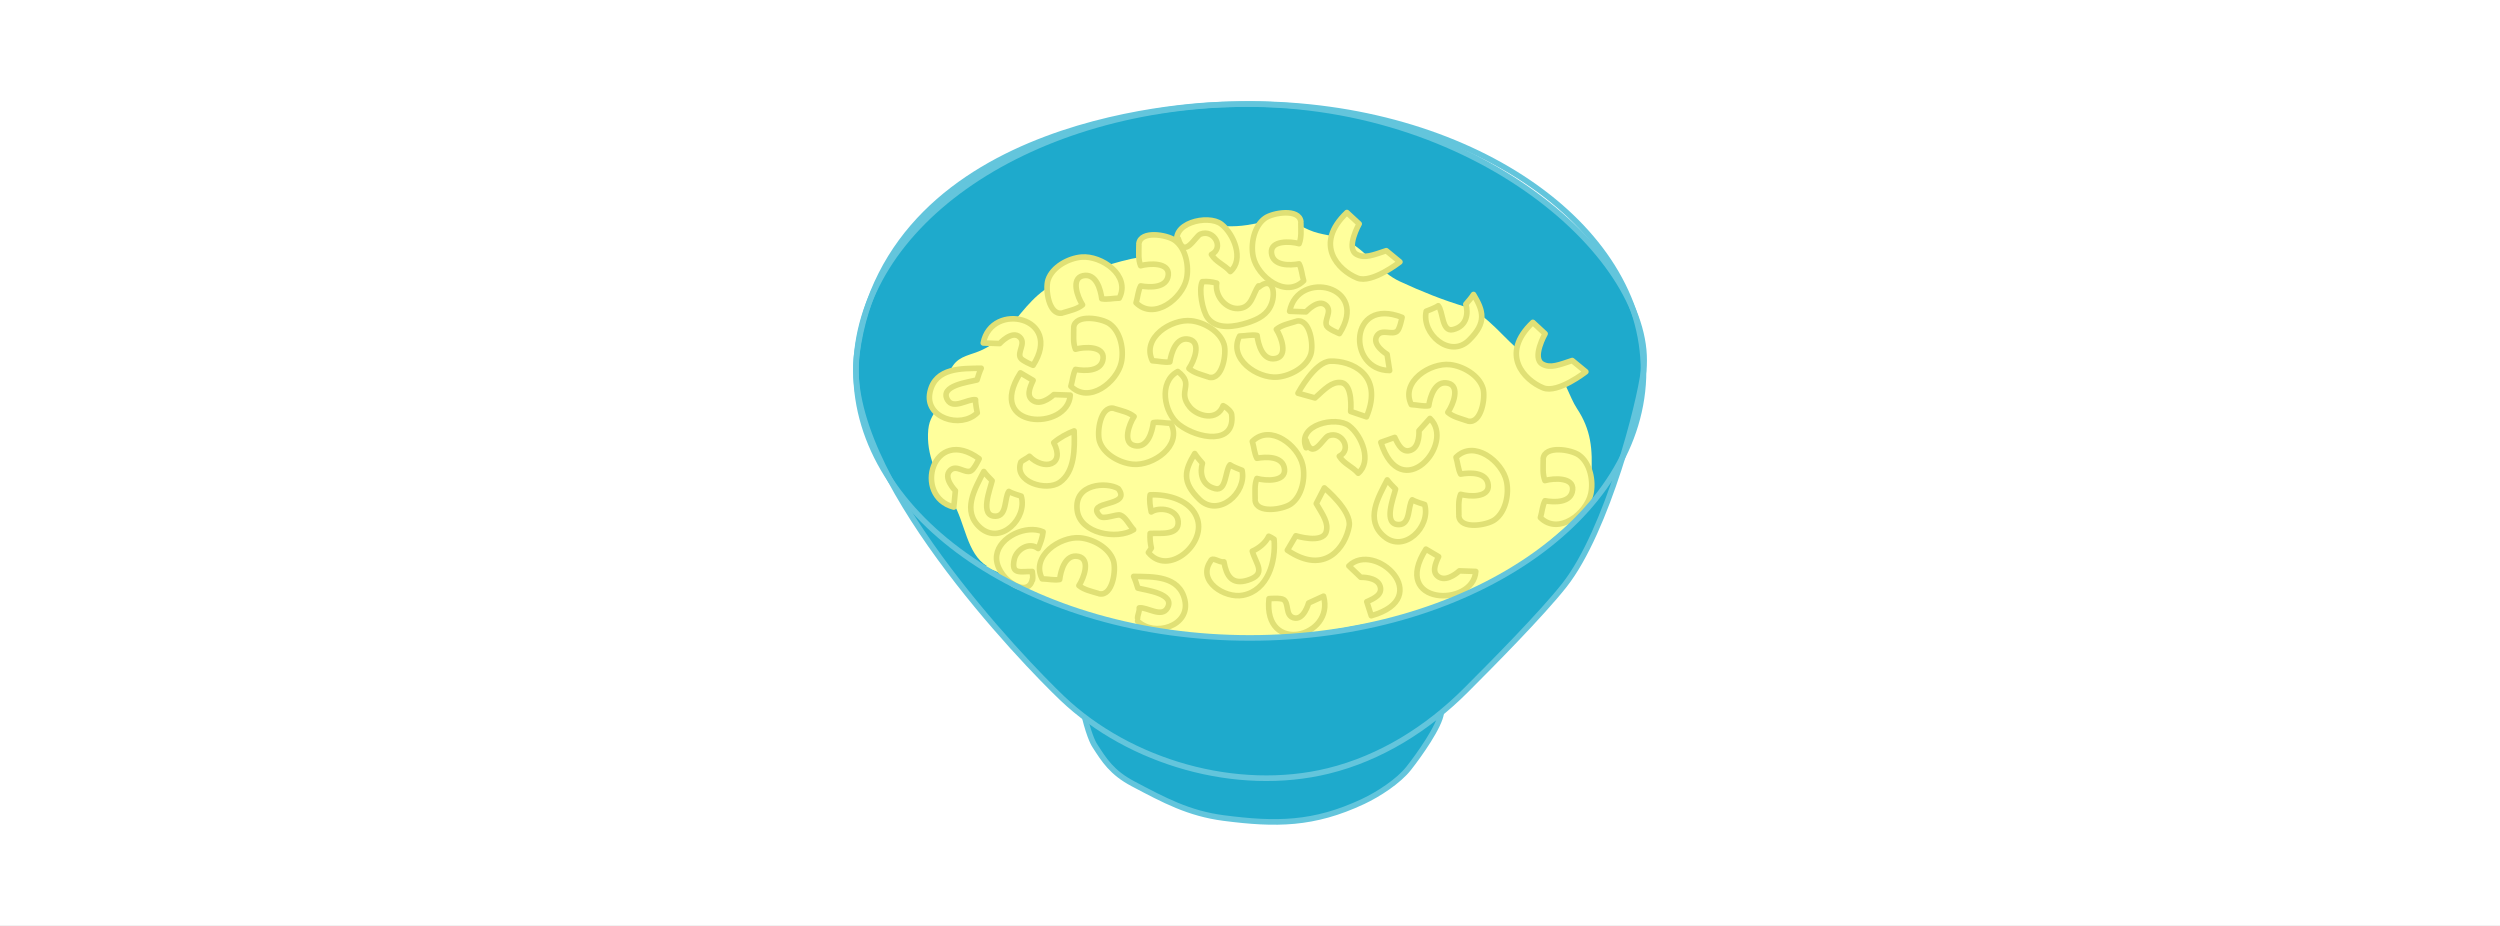 <?xml version="1.0" encoding="iso-8859-1"?>
<!-- Generator: Adobe Illustrator 15.0.2, SVG Export Plug-In . SVG Version: 6.00 Build 0)  -->
<!DOCTYPE svg PUBLIC "-//W3C//DTD SVG 1.1//EN" "http://www.w3.org/Graphics/SVG/1.1/DTD/svg11.dtd">
<svg version="1.1" xmlns="http://www.w3.org/2000/svg" xmlns:xlink="http://www.w3.org/1999/xlink" x="0px" y="0px" width="540px"
	 height="200px" viewBox="0 0 540 200" style="enable-background:new 0 0 540 200;" xml:space="preserve">
<rect x="0" y="0" width="540" height="200" fill="#333333" stroke="none"/>
<g id="Layer_2">
	<g>
		<rect style="fill:none;" width="540" height="200"/>
		<rect style="fill:#FFFFFF;" width="540" height="200"/>
	</g>
	<g>
	</g>
</g>
<g id="Layer_3">
	<path style="fill:#1EAACC;stroke:#63C5DC;stroke-width:1.212;stroke-linecap:round;stroke-linejoin:round;" d="M234.254,154.768
		c1.195,4.855,2.198,6.248,2.198,6.248c2.054,3.201,3.721,5.871,8.249,8.268c6.821,3.605,12.066,6.428,19.622,7.414
		c11.276,1.463,19.413,1.436,30.099-3.576c3.349-1.57,7.668-4.391,9.856-7.169c2.159-2.729,6.744-9.144,7.027-12.02"/>
	<path style="fill:#1EAACC;stroke:#63C5DC;stroke-width:1.212;" d="M265.754,22.535c-5.558,0-73.652,2.056-80.677,53.895
		c-3.481,25.694,36.367,66.797,44.392,74.423c14.565,13.843,37.663,20.519,57.45,15.666c11.282-2.771,21.434-9.146,29.697-17.409
		c5.605-5.605,16.333-16.43,21.271-22.682c9.287-11.763,16.351-39.598,17.117-46.298C357.701,56.474,318.699,20.876,265.754,22.535"
		/>
	<path style="fill:#FFFF9C;" d="M213.201,122.285c-4.428-2.705-4.732-9.471-7.384-13.812c-2.909-4.771-5.518-9.172-5.373-14.657
		c0.08-2.979,0.85-3.664,2.245-6.181c1.452-2.62,1.289-5.951,3.137-8.644c1.54-2.239,3.902-2.248,6.413-3.455
		c2.797-1.345,4.166-2.844,6.078-5.187c2.844-3.487,5.988-7.777,10.27-9.326c5.065-1.829,10.309-3.888,15.725-5.104
		c2.54-0.569,5.521-0.717,7.703-2.257c2.157-1.513,3.617-3.708,6.473-4.434c2.614-0.664,5.978-0.239,8.665-0.384
		c3.013-0.162,5.721-1.029,8.588-1.283c3.499-0.307,5.096,1.514,8.02,2.496c2.667,0.894,5.156,0.793,7.697,2.236
		c4.083,2.322,6.588,6.496,10.903,8.497c4.718,2.189,9.271,4.009,14.038,5.443c4.72,1.422,8.686,7.243,12.645,10.175
		c2.248,1.67,4.572,1.696,6.603,3.216c2.171,1.623,3.357,6.184,4.956,8.588c3.057,4.6,3.44,8.777,3.128,14.513
		c-0.136,2.499-0.296,5.284-1.357,7.372c-1.274,2.511-2.838,2.82-4.814,4.41c-3.511,2.839-6.373,5.807-10.568,8.35
		c-7.972,4.83-17.796,9.046-26.877,10.896c-6.915,1.41-14.217,2.706-21.156,3.72c-6.779,0.992-28.051-0.584-20.533-0.203
		c5.484,0.277-21.254-2.926-24.608-4.481c-4.225-1.952-8.278-3.321-12.275-5.762c-3.369-2.06-7.081-4.401-10.901-5.057"/>
	<path style="fill:#FFFF9C;stroke:#E0E075;stroke-width:1.212;stroke-linecap:round;stroke-linejoin:round;" d="M261.468,121.237
		c-2.944,4.272,3.089,8.081,6.989,7.337c5.447-1.035,7.169-7.373,6.744-12.099c-0.209-0.171-0.914-0.546-1.152-0.649
		c-0.656,1.426-2.148,2.614-3.552,3.225c0.738,2.738,3.251,4.945-1.009,6.281c-3.411,1.062-4.57-0.936-5.119-3.971
		C263.303,121.576,261.864,120.086,261.468,121.237"/>
	<path style="fill:#FFFF9C;stroke:#E0E075;stroke-width:1.212;stroke-linecap:round;stroke-linejoin:round;" d="M254.506,53.151
		c-2.124-4.969,6.481-6.928,9.303-4.73c2.74,2.14,4.962,7.666,1.94,10.234c-1.257-1.478-3.101-2.023-4.083-3.684
		c2.845-1.408,0.552-5.55-2.366-4.402c-1.121,0.445-3.48,5.512-4.794,0.979"/>
	<path style="fill:#FFFF9C;stroke:#E0E075;stroke-width:1.212;stroke-linecap:round;stroke-linejoin:round;" d="M282.127,96.719
		c-2.123-4.969,6.482-6.928,9.303-4.73c2.74,2.14,4.963,7.666,1.941,10.234c-1.258-1.477-3.102-2.023-4.084-3.683
		c2.846-1.408,0.553-5.55-2.365-4.402c-1.121,0.445-3.48,5.512-4.795,0.979"/>
	<path style="fill:#FFFF9C;stroke:#E0E075;stroke-width:1.212;stroke-linecap:round;stroke-linejoin:round;" d="M223.015,125.003
		c-0.814,4.82-8.385-0.419-7.732-5.068c0.558-4.013,6.467-6.668,10.022-5.062c-0.112,1.274-0.581,2.425-1.06,3.607
		c-2.006-1.549-4.721,0.271-5.163,2.337c-0.743,3.431,1.366,2.562,3.883,2.626c0.056,0.549,0.188,1.33,0.05,1.877"/>
	<path style="fill:#FFFF9C;stroke:#E0E075;stroke-width:1.212;stroke-linecap:round;stroke-linejoin:round;" d="M220.512,99.787
		c-1.629,4.349,5.505,6.399,8.36,4.423c3.346-2.316,3.272-7.512,3.143-11.135c-1.546,0.584-3.128,1.445-4.408,2.543
		c2.573,4.912-2.121,6.119-5.251,2.934C221.937,98.952,220.777,99.478,220.512,99.787"/>
	<path style="fill:#FFFF9C;stroke:#E0E075;stroke-width:1.212;stroke-linecap:round;stroke-linejoin:round;" d="M241.564,105.556
		c-2.434-1.505-9.642-1.188-8.892,4.688c0.643,5.053,8.62,6.396,12.193,4.165c-0.941-0.977-1.694-2.708-2.851-3.14
		c-0.838-0.309-3.62,1.054-4.431,0.21C234.153,107.918,244.606,109.668,241.564,105.556"/>
	<path style="fill:#FFFF9C;stroke:#E0E075;stroke-width:1.212;stroke-linecap:round;stroke-linejoin:round;" d="M266.036,89.5
		c0.844,6.709-7.308,5.308-11.32,2.245c-3.324-2.534-4.549-9.284-0.312-11.503c3.776,2.867-0.277,4.166,2.579,7.662
		c1.651,2.021,5.933,3.171,7.21-0.277C265.157,88.101,266.001,89.019,266.036,89.5"/>
	<path style="fill:#FFFF9C;stroke:#E0E075;stroke-width:1.212;stroke-linecap:round;stroke-linejoin:round;" d="M271.844,62.073
		c3.03-2.549,3.732,1.068,2.818,3.528c-0.871,2.328-2.773,3.322-5.128,4.092c-2.779,0.906-6.762,1.596-8.691-1.047
		c-1.118-1.534-1.977-6.086-1.153-7.8c1.073-0.094,2.109,0.012,3.124,0.313c-0.463,2.682,1.876,5.546,4.537,5.484
		c3.113-0.074,3.184-3.106,4.493-4.892"/>
	<path style="fill:#FFFF9C;stroke:#E0E075;stroke-width:1.212;stroke-linecap:round;stroke-linejoin:round;" d="M231.923,70.678
		c0.34-2.9,6.048-1.959,7.744-0.743c2.429,1.747,3.14,5.655,2.538,8.367c-0.93,4.213-6.975,9.034-10.893,5.13
		c0.371-1.218,0.439-2.593,0.994-3.637c1.944,0.354,5.7,0.517,5.965-2.384c0.245-2.699-4.018-2.534-5.971-1.979
		c-0.558-1.375-0.372-2.909-0.378-4.434"/>
	<path style="fill:#FFFF9C;stroke:#E0E075;stroke-width:1.212;stroke-linecap:round;stroke-linejoin:round;" d="M315.117,111.523
		c0.34,2.899,6.047,1.959,7.744,0.742c2.428-1.746,3.139-5.654,2.537-8.366c-0.93-4.213-6.975-9.034-10.893-5.13
		c0.371,1.218,0.439,2.593,0.994,3.637c1.945-0.354,5.701-0.516,5.965,2.385c0.246,2.699-4.018,2.533-5.971,1.979
		c-0.557,1.375-0.371,2.909-0.377,4.435"/>
	<path style="fill:#FFFF9C;stroke:#E0E075;stroke-width:1.212;stroke-linecap:round;stroke-linejoin:round;" d="M258.67,112.203
		c-1.289-4.225-6.546-5.49-10.243-5.319c-0.221,1.225,0.021,2.537,0.245,3.697c1.632-1.127,5.588-0.661,5.812,2.023
		c0.268,3.184-3.856,2.487-6.058,2.62c-0.064,1.077,0.024,2.121,0.271,3.157l-0.643,0.964
		C252.243,124.482,260.349,117.729,258.67,112.203z"/>
	<path style="fill:#FFFF9C;stroke:#E0E075;stroke-width:1.212;stroke-linecap:round;stroke-linejoin:round;" d="M245.716,134.139
		c3.582,3.52,11.453,1.104,10.214-4.496c-1.18-5.338-6.889-5.072-11.063-5.14c0.41,0.888,0.596,1.546,0.906,2.525
		c1.806,0.493,8.16,1.187,6.375,4.313c-1.242,2.168-4.396-0.277-6.065-0.039c0.073,0.765-0.375,1.576-0.366,2.195"/>
	<path style="fill:#FFFF9C;stroke:#E0E075;stroke-width:1.212;stroke-linecap:round;stroke-linejoin:round;" d="M280.986,47.877
		c-0.34-2.896-6.045-1.955-7.744-0.736c-2.428,1.743-3.139,5.652-2.541,8.36c0.933,4.219,6.978,9.033,10.892,5.134
		c-0.369-1.216-0.436-2.597-0.99-3.641c-1.945,0.359-5.701,0.521-5.967-2.385c-0.248-2.699,4.02-2.527,5.975-1.973
		c0.553-1.378,0.369-2.909,0.375-4.435"/>
	<path style="fill:#FFFF9C;stroke:#E0E075;stroke-width:1.212;stroke-linecap:round;stroke-linejoin:round;" d="M240.539,88.193
		c-2.868-0.543-3.676,5.188-3.024,7.17c0.941,2.841,4.461,4.685,7.226,4.92c4.298,0.373,10.706-3.955,8.154-8.861
		c-1.277-0.01-2.608-0.354-3.771-0.133c-0.245,1.955-1.21,5.594-4.06,4.977c-2.649-0.572-1.216-4.591-0.101-6.293
		c-1.147-0.938-2.667-1.225-4.121-1.682"/>
	<path style="fill:#FFFF9C;stroke:#E0E075;stroke-width:1.212;stroke-linecap:round;stroke-linejoin:round;" d="M231.177,85.354
		l-3.544-0.123c0,0-2.506,2.413-4.352,1.375c-1.651-0.929-0.924-2.75-0.129-4.449l-2.741-1.62
		C212.62,92.754,230.684,93.183,231.177,85.354z"/>
	<path style="fill:#FFFF9C;stroke:#E0E075;stroke-width:1.212;stroke-linecap:round;stroke-linejoin:round;" d="M318.765,123.43
		l-3.544-0.123c0,0-2.506,2.414-4.352,1.375c-1.651-0.928-0.924-2.749-0.129-4.449l-2.741-1.619
		C300.208,130.83,318.271,131.259,318.765,123.43z"/>
	<path style="fill:#FFFF9C;stroke:#E0E075;stroke-width:1.212;stroke-linecap:round;stroke-linejoin:round;" d="M308.872,90.383
		l-2.371,2.638c0,0,0.238,3.47-1.743,4.218c-1.771,0.668-2.7-1.058-3.491-2.76l-3.003,1.059
		C302.62,109.357,314.554,95.792,308.872,90.383z"/>
	<path style="fill:#FFFF9C;stroke:#E0E075;stroke-width:1.212;stroke-linecap:round;stroke-linejoin:round;" d="M291.359,122.244
		l2.562,2.449c0,0,3.477-0.137,4.164,1.866c0.617,1.792-1.137,2.667-2.861,3.408l0.971,3.034
		C310.138,129.059,296.932,116.725,291.359,122.244z"/>
	<path style="fill:#FFFF9C;stroke:#E0E075;stroke-width:1.212;stroke-linecap:round;stroke-linejoin:round;" d="M333.334,99.049
		c0.339-2.897,6.045-1.957,7.744-0.738c2.429,1.744,3.14,5.652,2.54,8.361c-0.932,4.219-6.977,9.033-10.892,5.133
		c0.368-1.218,0.437-2.596,0.994-3.641c1.944,0.36,5.699,0.523,5.965-2.383c0.245-2.699-4.021-2.529-5.977-1.975
		c-0.552-1.381-0.369-2.908-0.375-4.434"/>
	<path style="fill:#FFFF9C;stroke:#E0E075;stroke-width:1.212;stroke-linecap:round;stroke-linejoin:round;" d="M280.113,69.361
		c2.87-0.543,3.676,5.186,3.023,7.168c-0.94,2.839-4.46,4.683-7.225,4.922c-4.299,0.369-10.706-3.959-8.151-8.863
		c1.274-0.008,2.604-0.356,3.768-0.135c0.244,1.959,1.209,5.594,4.06,4.977c2.648-0.569,1.215-4.59,0.1-6.29
		c1.148-0.938,2.667-1.225,4.122-1.682"/>
	<path style="fill:#FFFF9C;stroke:#E0E075;stroke-width:1.212;stroke-linecap:round;stroke-linejoin:round;" d="M271.111,108.105
		c0.338,2.9,6.047,1.959,7.744,0.743c2.428-1.747,3.139-5.655,2.537-8.364c-0.93-4.216-6.975-9.033-10.893-5.133
		c0.372,1.218,0.439,2.594,0.995,3.641c1.943-0.357,5.699-0.52,5.965,2.381c0.246,2.702-4.018,2.534-5.971,1.979
		c-0.558,1.374-0.371,2.909-0.377,4.435"/>
	<path style="fill:#FFFF9C;stroke:#E0E075;stroke-width:1.212;stroke-linecap:round;stroke-linejoin:round;" d="M229.407,67.624
		c-2.873,0.542-3.682-5.187-3.027-7.169c0.944-2.841,4.461-4.685,7.223-4.921c4.302-0.372,10.709,3.959,8.154,8.863
		c-1.274,0.009-2.602,0.354-3.771,0.136c-0.241-1.959-1.209-5.594-4.054-4.98c-2.648,0.572-1.215,4.59-0.105,6.292
		c-1.145,0.938-2.661,1.225-4.119,1.682"/>
	<path style="fill:#FFFF9C;stroke:#E0E075;stroke-width:1.212;stroke-linecap:round;stroke-linejoin:round;" d="M211.093,89.178
		c-3.582,3.517-11.453,1.1-10.214-4.496c1.18-5.337,6.886-5.072,11.063-5.143c-0.413,0.891-0.596,1.546-0.903,2.525
		c-1.806,0.496-8.166,1.189-6.378,4.313c1.245,2.171,4.396-0.277,6.06-0.036C210.649,87.104,211.093,89.178,211.093,89.178z"/>
	<path style="fill:#FFFF9C;stroke:#E0E075;stroke-width:1.212;stroke-linecap:round;stroke-linejoin:round;" d="M268.284,101.584
		c1.084,4.902-5.139,10.295-9.227,6.277c-3.9-3.829-3.146-6.313-0.992-9.894c0.537,0.823,0.996,1.325,1.662,2.104
		c-0.536,1.795-0.365,4.721,2.773,5.481c2.431,0.59,2.096-3.874,3.182-5.158C266.29,100.86,268.284,101.584,268.284,101.584z"/>
	<path style="fill:#FFFF9C;stroke:#E0E075;stroke-width:1.212;stroke-linecap:round;stroke-linejoin:round;" d="M308.061,67.223
		c-1.084,4.902,5.139,10.295,9.227,6.277c3.9-3.829,3.146-6.313,0.992-9.894c-0.537,0.823-0.996,1.325-1.662,2.104
		c0.536,1.795,0.364,4.721-2.773,5.481c-2.431,0.59-2.096-3.874-3.182-5.157C310.055,66.499,308.061,67.223,308.061,67.223z"/>
	<path style="fill:#FFFF9C;stroke:#E0E075;stroke-width:1.212;stroke-linecap:round;stroke-linejoin:round;" d="M220.587,107.163
		c1.397,4.82-4.462,10.605-8.801,6.86c-4.141-3.569-1.201-8.468,0.718-12.179c0.588,0.786,1.078,1.257,1.795,1.992
		c-0.419,1.825-2.825,7.754,0.772,7.661c2.503-0.066,1.84-4.002,2.843-5.353C218.551,106.57,220.587,107.163,220.587,107.163z"/>
	<path style="fill:#FFFF9C;stroke:#E0E075;stroke-width:1.212;stroke-linecap:round;stroke-linejoin:round;" d="M307.725,108.976
		c1.397,4.82-4.462,10.605-8.801,6.86c-4.141-3.569-1.201-8.468,0.719-12.179c0.588,0.786,1.077,1.257,1.795,1.992
		c-0.42,1.825-2.825,7.754,0.771,7.661c2.504-0.066,1.841-4.002,2.844-5.353C305.689,108.383,307.725,108.976,307.725,108.976z"/>
	<g>
		<path style="fill:#FFFF9C;stroke:#E0E075;stroke-width:1.212;stroke-linecap:round;stroke-linejoin:round;" d="M212.388,74.083
			l3.541,0.127c0,0,2.685-2.986,4.354-1.375c1.362,1.312-0.566,3.162,0.13,4.449c0.365,0.676,2.737,1.619,2.737,1.619
			C229.826,68.491,214.157,65.007,212.388,74.083z"/>
	</g>
	<g>
		<path style="fill:#FFFF9C;stroke:#E0E075;stroke-width:1.212;stroke-linecap:round;stroke-linejoin:round;" d="M278.56,67.238
			l3.541,0.127c0,0,2.685-2.986,4.354-1.375c1.362,1.312-0.566,3.162,0.13,4.449c0.365,0.676,2.737,1.619,2.737,1.619
			C295.998,61.647,280.328,58.163,278.56,67.238z"/>
	</g>
	<g>
		<path style="fill:#FFFF9C;stroke:#E0E075;stroke-width:1.212;stroke-linecap:round;stroke-linejoin:round;" d="M300.159,80.033
			l-0.548-3.501c0,0-3.442-2.067-2.178-4.014c1.029-1.587,3.212-0.045,4.343-0.974c0.595-0.486,1.069-2.995,1.069-2.995
			C291.355,63.976,290.913,80.021,300.159,80.033z"/>
	</g>
	<g>
		<path style="fill:#FFFF9C;stroke:#E0E075;stroke-width:1.212;stroke-linecap:round;stroke-linejoin:round;" d="M206.016,109.527
			l0.349-3.526c0,0-2.812-2.866-1.1-4.432c1.395-1.277,3.12,0.764,4.448,0.148c0.698-0.321,1.788-2.63,1.788-2.63
			C201.527,91.773,197.069,107.193,206.016,109.527z"/>
	</g>
	<g>
		<path style="fill:#FFFF9C;stroke:#E0E075;stroke-width:1.212;stroke-linecap:round;stroke-linejoin:round;" d="M285.883,128.774
			l-3.221,1.478c0,0-1.055,3.874-3.271,3.186c-1.807-0.559-0.915-3.078-2.116-3.914c-0.629-0.441-3.172-0.217-3.172-0.217
			C272.82,141.608,288.383,137.676,285.883,128.774z"/>
	</g>
	<path style="fill:#FFFF9C;stroke:#E0E075;stroke-width:1.212;stroke-linecap:round;stroke-linejoin:round;" d="M237.467,128.264
		c2.868,0.543,3.677-5.187,3.027-7.17c-0.944-2.838-4.461-4.684-7.226-4.92c-4.298-0.372-10.706,3.959-8.154,8.862
		c1.277,0.009,2.608,0.354,3.771,0.136c0.245-1.959,1.21-5.594,4.06-4.98c2.646,0.572,1.213,4.591,0.101,6.293
		c1.147,0.938,2.664,1.225,4.121,1.682"/>
	<path style="fill:#FFFF9C;stroke:#E0E075;stroke-width:1.212;stroke-linecap:round;stroke-linejoin:round;" d="M246.002,52.645
		c0.34-2.903,6.048-1.959,7.745-0.744c2.425,1.747,3.133,5.656,2.537,8.364c-0.93,4.217-6.978,9.033-10.896,5.134
		c0.372-1.222,0.442-2.597,0.997-3.641c1.941,0.356,5.7,0.519,5.966-2.381c0.244-2.702-4.019-2.534-5.975-1.979
		c-0.555-1.375-0.372-2.909-0.375-4.438"/>
	<path style="fill:#FFFF9C;stroke:#E0E075;stroke-width:1.212;stroke-linecap:round;stroke-linejoin:round;" d="M261.18,81.497
		c2.853,0.62,3.82-5.083,3.222-7.083c-0.864-2.865-4.328-4.806-7.087-5.119c-4.286-0.49-10.812,3.661-8.396,8.632
		c1.275,0.05,2.6,0.428,3.768,0.245c0.295-1.956,1.363-5.562,4.192-4.868c2.632,0.646,1.089,4.623-0.07,6.293
		c1.121,0.971,2.631,1.295,4.071,1.794"/>
	<path style="fill:#FFFF9C;stroke:#E0E075;stroke-width:1.212;stroke-linecap:round;stroke-linejoin:round;" d="M317.104,90.968
		c2.853,0.62,3.82-5.083,3.222-7.083c-0.864-2.865-4.328-4.806-7.087-5.119c-4.286-0.49-10.812,3.661-8.396,8.632
		c1.275,0.05,2.6,0.428,3.768,0.245c0.295-1.956,1.363-5.562,4.192-4.868c2.632,0.646,1.089,4.623-0.07,6.293
		c1.121,0.971,2.631,1.295,4.071,1.794"/>
	<path style="fill:none;stroke:#63C5DC;stroke-width:1.212;" d="M355.005,80.129c0,31.847-38.082,57.666-85.053,57.666
		c-46.974,0-85.056-25.818-85.056-57.666c0-31.845,38.082-57.666,85.056-57.666C316.923,22.464,355.005,48.284,355.005,80.129z"/>
	<path style="fill:#FFFF9C;stroke:#E0E075;stroke-width:1.212;stroke-linecap:round;stroke-linejoin:round;" d="M278.067,118.838
		l1.833-3.11c0,0,5.768,1.794,6.552-0.85c0.563-1.896-0.632-3.548-2.136-6.103l1.743-3.391c0,0,5.938,4.906,5.361,8.256
		C290.669,117.994,286.336,124.466,278.067,118.838z"/>
	<path style="fill:#FFFF9C;stroke:#E0E075;stroke-width:1.212;stroke-linecap:round;stroke-linejoin:round;" d="M295.16,90.04
		l-3.418-1.165c0,0,0.59-6.012-2.158-6.245c-1.969-0.168-3.346,1.337-5.543,3.327l-3.674-1.021c0,0,3.604-6.809,7-6.922
		C291.783,77.87,298.998,80.804,295.16,90.04z"/>
	<path style="fill:#FFFF9C;stroke:#E0E075;stroke-width:1.212;stroke-linecap:round;stroke-linejoin:round;" d="M290.931,45.907
		l2.652,2.451c0,0-2.979,5.256-0.562,6.584c1.731,0.952,3.602,0.136,6.416-0.792l2.944,2.423c0,0-6.058,4.761-9.206,3.486
		C289.079,58.4,283.675,52.792,290.931,45.907z"/>
	<path style="fill:#FFFF9C;stroke:#E0E075;stroke-width:1.212;stroke-linecap:round;stroke-linejoin:round;" d="M331.092,69.632
		l2.652,2.451c0,0-2.979,5.256-0.562,6.584c1.731,0.952,3.602,0.136,6.416-0.792l2.944,2.423c0,0-6.058,4.761-9.206,3.486
		C329.24,82.125,323.836,76.517,331.092,69.632z"/>
</g>
</svg>
